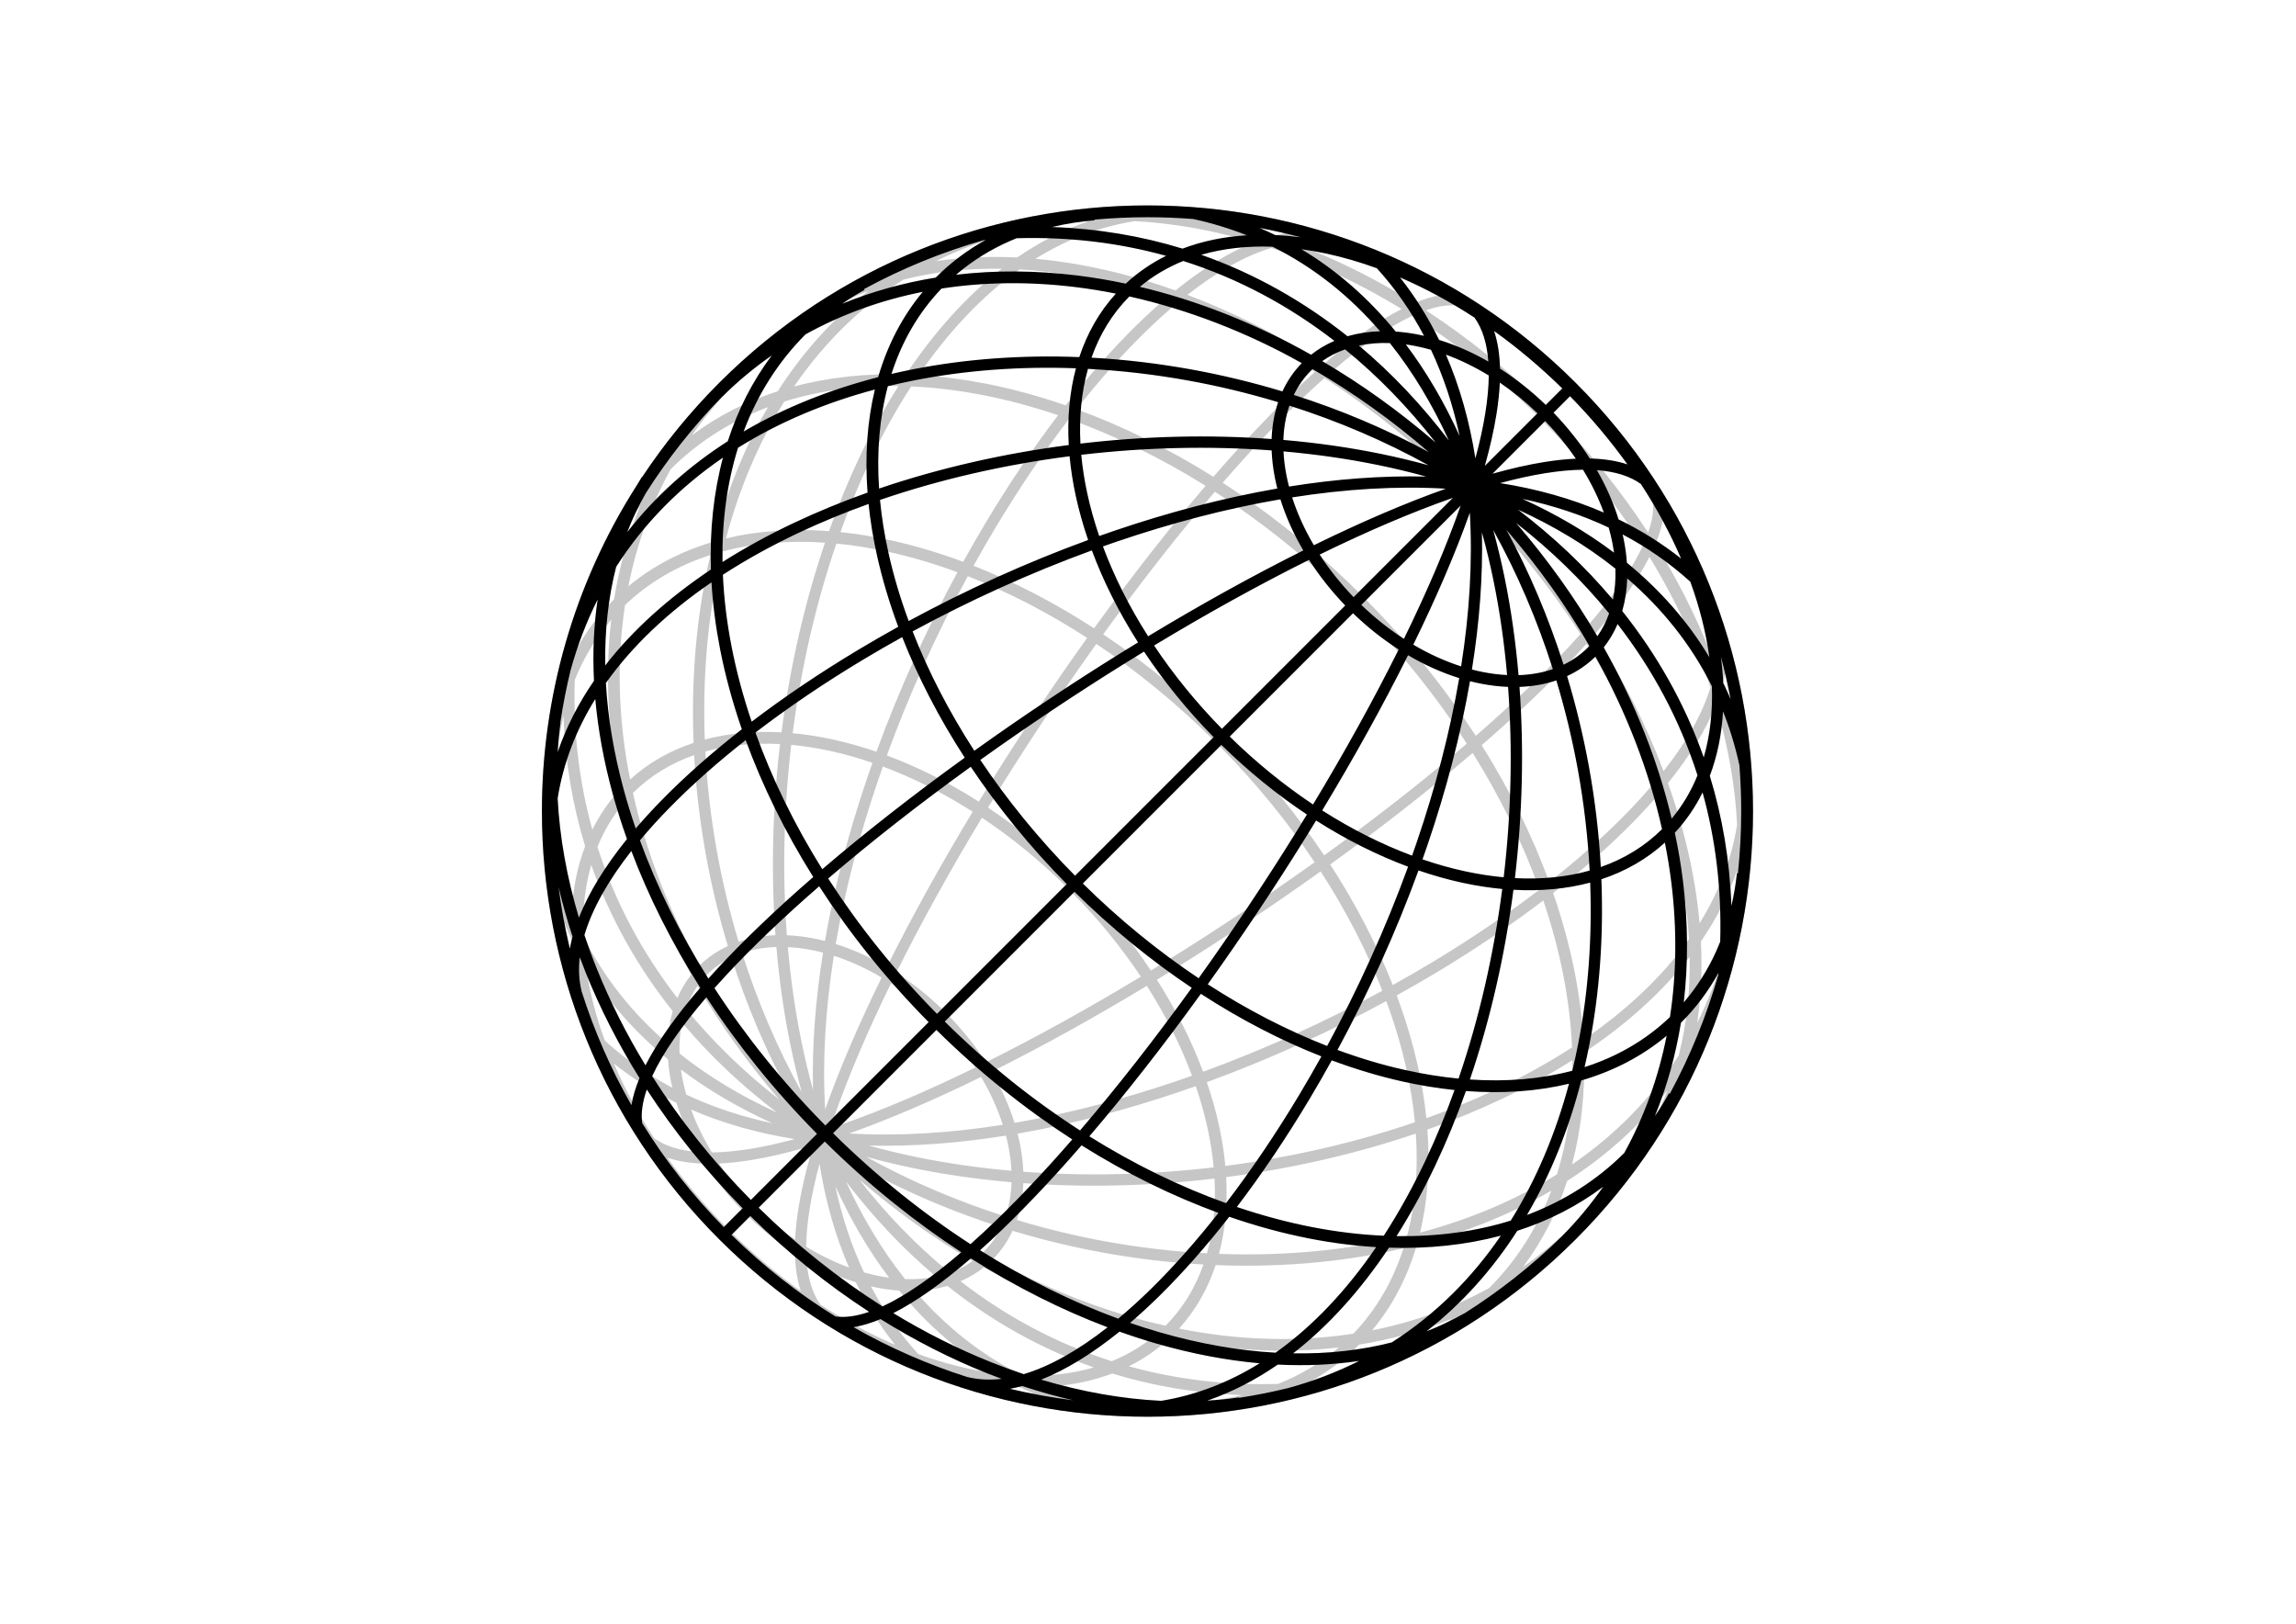 <?xml version="1.0" encoding="utf-8"?>
<!-- Generator: Adobe Illustrator 26.5.0, SVG Export Plug-In . SVG Version: 6.00 Build 0)  -->
<svg version="1.0" id="katman_1" xmlns="http://www.w3.org/2000/svg" xmlns:xlink="http://www.w3.org/1999/xlink" x="0px" y="0px"
	 viewBox="0 0 1190.55 841.89" style="enable-background:new 0 0 1190.55 841.89;" xml:space="preserve">
<style type="text/css">
	.st0{fill:#C6C6C6;}
</style>
<path class="st0" d="M556.36,463.15c13.52,13.76,25.28,28.31,35.21,43.2c-27.16,16.39-54.32,31.45-80.35,44.4
	c-5.26-8.19-11.53-16.16-18.79-23.67L556.36,463.15L556.36,463.15z M894.14,493.47c-3.6,13.12-8.34,25.39-14.07,36.8
	c2.01-13.51,2.63-27.63,1.9-42.18c7.92-11.5,14.22-23.68,18.68-36.52c-0.33,5.55-0.88,11.02-1.66,16.41l0.22,0.03
	C897.88,476.54,896.18,485.04,894.14,493.47L894.14,493.47z M870.47,547.18c-14.5,22.71-33.35,41.51-55.34,56.57
	c4.83-18.14,6.89-37.65,6.24-58.02c21.77-14.53,40.4-31.15,54.77-49.69C876.45,513.97,874.57,531.15,870.47,547.18L870.47,547.18z
	 M807.3,608.87c-21.34,13.32-45.32,23.34-70.95,30.2c3.99-16.58,5.22-34.57,3.8-53.44c13.19-4.69,25.93-9.92,38.1-15.67
	c13.09-6.18,25.51-12.96,37.11-20.31C815.68,570.59,813.03,590.53,807.3,608.87L807.3,608.87z M729.61,640.78
	c-4.53,1.1-9.11,2.11-13.73,3.02c-26.85,5.28-55.13,7.32-83.8,6.26c3.3-12.34,4.51-25.73,3.73-39.79
	c34-4.41,67.33-12.02,98.35-22.57C735.44,606.55,733.97,624.43,729.61,640.78L729.61,640.78z M625.84,649.77
	c-17.28-0.91-34.68-2.93-51.95-6.05c-15.7-2.84-31.31-6.6-46.64-11.22c2.02-5.96,3.14-12.37,3.38-19.1
	c32.61,2.38,66.15,1.51,99.13-2.38C630.48,624.78,629.21,637.84,625.84,649.77L625.84,649.77z M521.4,630.69
	c-25.08-7.96-49.38-18.3-72.14-30.91c8.03,2.2,16.23,4.17,24.56,5.88c16.47,3.37,33.44,5.77,50.71,7.26
	C524.32,619.21,523.29,625.18,521.4,630.69L521.4,630.69z M403.95,569.94c-17.89-13.94-34.17-29.61-48.31-46.96
	c1.51-4.26,3.53-8.24,6.09-11.86C373.57,531.35,387.68,551.07,403.95,569.94L403.95,569.94z M351.23,517.44
	c-18.01-23.3-32.22-49.47-41.43-78.38c3.33-8.22,7.78-15.77,13.4-22.5c7.08,29.78,18.86,59.74,35.21,88.79
	C355.48,509.04,353.09,513.1,351.23,517.44L351.23,517.44z M307.14,430.12c-6.67-24.04-9.93-49.9-9.13-77.48
	c0.42-1.04,0.84-2.06,1.28-3.08c4.49-10.33,10.36-19.83,17.64-28.31c-2.38,20.29-2.25,41.31,0.36,62.63
	c1.03,8.4,2.46,16.86,4.26,25.34C315.72,415.49,310.93,422.51,307.14,430.12L307.14,430.12z M298.93,336.53l0.08-0.9
	c6.1-21.38,14.57-42.22,25.38-62.12l0.43,0.24c2.2-3.97,4.59-7.81,7.15-11.52c-6.31,15.43-10.83,31.67-13.56,48.47l-0.27,0.26
	l0.01,0.01C310.5,318.63,304.11,327.2,298.93,336.53L298.93,336.53z M292.2,371.04c0.83,23.93,4.71,46.51,11.2,67.66
	c-3.91,10.29-6.2,21.49-6.92,33.32c-3.49-8.81-6.32-18.08-8.43-27.83c-0.6-7.88-0.92-15.78-0.92-23.69c0-9.15,0.42-18.31,1.23-27.44
	l0.36,0.03C289.34,385.49,290.51,378.13,292.2,371.04L292.2,371.04z M306.59,448.39c9.82,27.91,24.26,53.24,42.23,75.83
	c-1.55,5.33-2.4,10.99-2.58,16.89c-18.16-15.66-33.1-34.2-43.83-55.77C301.93,472.24,303.3,459.8,306.59,448.39L306.59,448.39z
	 M353.65,530.14c14.48,17.23,31.05,32.79,49.2,46.62c-18.47-8.43-35.47-18.59-50.49-30.57C352.16,540.6,352.59,535.22,353.65,530.14
	L353.65,530.14z M449.19,606.64c22.15,12.01,45.68,21.91,69.93,29.62c-2.25,4.67-5.21,8.91-8.9,12.6l-0.83,0.8
	C488.68,637.69,468.48,623.32,449.19,606.64L449.19,606.64z M525.02,638.09c15.59,4.71,31.45,8.52,47.4,11.41
	c17.15,3.1,34.41,5.13,51.59,6.07c-4.22,12.05-10.73,22.79-19.64,31.75c-29.95-6.69-60.16-18.25-89.46-34.52
	C519.15,648.47,522.51,643.52,525.02,638.09L525.02,638.09z M630.35,655.88c29.49,1.17,58.62-0.88,86.26-6.32
	c3.74-0.73,7.45-1.55,11.13-2.4c-5.38,16.79-13.99,31.78-25.96,44.27c-22.34,3.43-45.67,3.67-69.41,0.76
	c-6.97-0.86-13.98-1.99-21.01-3.39C619.98,679.32,626.28,668.2,630.35,655.88L630.35,655.88z M734.66,645.46
	c25.01-6.43,48.55-15.78,69.74-28.17c-7.14,19.01-17.81,36.07-32.16,50.43l-0.02,0.02c-18.84,10.41-39.26,17.72-60.72,21.97
	C722.19,676.89,729.87,661.94,734.66,645.46L734.66,645.46z M812.62,612.25c19.94-12.79,37.57-28.45,52.09-47.06
	c-2.6,6.71-5.65,13.16-9.16,19.32l0.06,0.03c-11.32,17.95-24.66,34.98-40.04,50.77l-0.01-0.01c-8.09,7.99-16.72,15.15-25.8,21.5
	C799.79,643.45,807.39,628.47,812.62,612.25L812.62,612.25z M900.75,427.6c-2.93,18.18-9.63,35.23-19.45,51.03
	c-1.55-17.36-4.96-35.25-10.19-53.37c-1.85-6.4-3.93-12.82-6.22-19.26c11.23-13.9,19.71-27.58,24.88-40.61
	C896.07,386.46,899.76,407.39,900.75,427.6L900.75,427.6z M875.8,486.92c-13.85,19.51-32.53,36.97-54.74,52.17
	c-0.68-11.33-2.16-22.91-4.45-34.63c-2.68-13.69-6.45-27.58-11.28-41.55c15.36-11.99,29.22-24.22,41.2-36.4
	c4.93-5.02,9.54-10.04,13.82-15.03c1.79,5.18,3.43,10.35,4.91,15.49C871.16,447.43,874.7,467.57,875.8,486.92L875.8,486.92z
	 M815.16,543.02c-12.14,7.87-25.23,15.11-39.09,21.66c-11.65,5.5-23.84,10.52-36.45,15.05c-0.92-8.83-2.38-17.84-4.42-26.97
	c-2.69-12.06-6.36-24.34-10.96-36.7c6.98-3.86,13.83-7.8,20.54-11.82c19.88-11.92,38.52-24.5,55.46-37.39
	c4.42,13.05,7.9,26.02,10.4,38.8C813.11,518.33,814.62,530.84,815.16,543.02L815.16,543.02z M733.69,581.81
	c-30.95,10.61-64.28,18.25-98.3,22.65c-0.63-6.71-1.69-13.55-3.19-20.49c-1.63-7.55-3.78-15.22-6.42-22.93
	c32.23-11.77,63.68-26.09,93.05-42.01c4.36,11.81,7.85,23.54,10.42,35.06C731.33,563.49,732.82,572.75,733.69,581.81L733.69,581.81z
	 M629.33,605.21c-32.86,3.87-66.26,4.71-98.71,2.27c-0.18-4.56-0.73-9.22-1.65-13.96c-0.37-1.91-0.81-3.85-1.3-5.78
	c28.14-4.88,56.69-12.42,84.79-21.99c2.53-0.86,5.06-1.75,7.58-2.64c2.55,7.46,4.63,14.87,6.2,22.17
	C627.69,592.03,628.73,598.68,629.33,605.21L629.33,605.21z M524.47,606.98c-16.71-1.47-33.13-3.81-49.07-7.08
	c-8.45-1.73-16.76-3.72-24.91-5.98c23,0.56,46.89-1.29,71.12-5.18c0.52,1.99,0.97,3.98,1.35,5.94
	C523.78,598.87,524.28,602.97,524.47,606.98L524.47,606.98z M292.62,478.52c1.18,2.79,2.43,5.53,3.74,8.23
	c0.19,4.34,0.57,8.75,1.14,13.21C295.61,492.86,293.99,485.71,292.62,478.52L292.62,478.52z M303.71,500.35
	c11.22,18.72,25.68,34.97,42.69,48.88c0.26,3.73,0.75,7.53,1.5,11.38c0.21,1.1,0.46,2.2,0.71,3.3
	c-12.6-6.64-24.33-14.75-35.03-24.46c-3.18-8.75-5.71-17.43-7.56-25.97C305.06,509.06,304.3,504.68,303.71,500.35L303.71,500.35z
	 M353.08,554.48c14.33,10.81,30.29,20.07,47.47,27.88c-15.72-3.37-30.71-8.26-44.71-14.86c-0.77-2.71-1.42-5.39-1.94-8.06
	C353.57,557.78,353.3,556.12,353.08,554.48L353.08,554.48z M888.33,326.81c1.46,5.7,1.77,11.74,1.02,18.07
	c-0.94-2.56-1.91-5.12-2.93-7.68c-7.41-18.56-16.78-37.05-28.04-55.11c2.06-4.95,3.48-9.64,4.2-14.03
	C873.3,286.87,881.88,306.57,888.33,326.81L888.33,326.81z M886.92,356.34c-4.08,13.67-12.44,28.36-24.29,43.47
	c-8.96-23.71-20.91-47.57-35.73-70.91c12.49-14.43,22.19-27.98,28.39-40.17c10.13,16.66,18.64,33.67,25.45,50.74
	C882.98,345.09,885.04,350.72,886.92,356.34L886.92,356.34z M858.16,405.33c-4.76,5.71-9.99,11.46-15.66,17.23
	c-11.41,11.61-24.58,23.27-39.17,34.74c-8.68-23.74-20.39-47.63-35.03-70.97c18.52-16.08,35.11-31.83,49-46.75
	c1.85-1.98,3.64-3.95,5.39-5.9C837.54,357.29,849.41,381.41,858.16,405.33L858.16,405.33z M798.27,461.22
	c-17.1,13.1-36.02,25.91-56.26,38.04c-6.48,3.88-13.1,7.7-19.83,11.43c-8.2-20.84-19.05-41.88-32.43-62.5
	c26.46-19.12,51.49-38.68,73.87-57.83C778.19,413.68,789.78,437.54,798.27,461.22L798.27,461.22z M716.78,513.66
	c-29.33,15.92-60.75,30.25-92.94,41.98c-5.92-15.9-13.93-31.96-23.95-47.7c3.1-1.89,6.19-3.79,9.29-5.71
	c25.71-15.97,51.22-33.01,75.61-50.46C698.02,472.2,708.72,493.04,716.78,513.66L716.78,513.66z M618.1,557.7
	c-2.39,0.84-4.79,1.69-7.19,2.51c-28.13,9.59-56.71,17.11-84.84,21.94c-2.76-8.83-6.73-17.77-11.87-26.53
	c26.11-13.02,53.3-28.1,80.46-44.51C604.48,526.49,612.32,542.18,618.1,557.7L618.1,557.7z M519.98,583.14
	c-27.3,4.31-54.12,6.01-79.65,4.5c21.21-7.53,44.3-17.5,68.39-29.3C513.57,566.53,517.34,574.88,519.98,583.14L519.98,583.14z
	 M318.33,551.44c10.07,7.97,20.91,14.69,32.39,20.29c2.63,8.49,6.38,17.08,11.22,25.52c-9.33-0.69-17.03-3.02-22.78-7.18
	C330.86,577.34,323.89,564.36,318.33,551.44L318.33,551.44z M358.36,575.26c16.78,7.28,34.82,12.28,53.77,15.28
	c-8.29,2.24-16.16,3.98-23.51,5.15c-6.98,1.11-13.48,1.72-19.45,1.79C364.69,590.15,361.08,582.69,358.36,575.26L358.36,575.26z
	 M893.08,355.55c0.58-2.15,1.07-4.28,1.45-6.39c2.57,10.85,4.56,21.81,5.94,32.83C898.46,373.22,895.99,364.39,893.08,355.55
	L893.08,355.55z M857.01,258.69c0.7,5.13-0.15,11-2.39,17.49c-13.91-21.42-30.5-42.16-49.68-61.61l9.77-9.77
	C831.1,221.49,845.19,239.58,857.01,258.69L857.01,258.69z M851.8,283.11c-5.57,12.05-15.22,25.88-28.09,40.85
	c-16.02-24.49-35.19-48.35-57.37-70.8l34.27-34.27C820.56,239.13,837.65,260.77,851.8,283.11L851.8,283.11z M819.53,328.73
	c-2.05,2.31-4.17,4.65-6.37,7c-13.6,14.6-29.81,30.02-47.92,45.77c-15.78-24.41-34.76-48.16-56.78-70.45l53.57-53.57
	C784.33,280.07,803.55,304.09,819.53,328.73L819.53,328.73z M760.57,385.54c-22.35,19.16-47.42,38.76-73.94,57.92
	c-14.04-20.96-30.67-41.45-49.78-60.81l67.27-67.27C726.07,337.58,744.93,361.24,760.57,385.54L760.57,385.54z M681.67,447.03
	c-24.29,17.38-49.71,34.35-75.33,50.27c-3.19,1.98-6.37,3.94-9.56,5.88c-10.18-15.3-22.24-30.24-36.1-44.36l71.85-71.85
	C651.41,406.1,667.83,426.33,681.67,447.03L681.67,447.03z M505.7,553.47c-24.43,11.95-47.77,21.97-69.09,29.42l51.49-51.49
	C494.88,538.43,500.76,545.85,505.7,553.47L505.7,553.47z M346.12,600.24c5.68,1.9,12.21,2.9,19.49,3.07
	c5.26,8.21,11.55,16.21,18.83,23.75l-8.54,8.54C364.77,624.26,354.82,612.39,346.12,600.24L346.12,600.24z M372.87,603.21
	c5.11-0.23,10.54-0.81,16.25-1.72c8.39-1.34,17.41-3.39,26.97-6.07l-27.32,27.32C382.75,616.49,377.44,609.93,372.87,603.21
	L372.87,603.21z M598.92,692.31c-6.71,5.61-14.25,10.07-22.44,13.4c-28.92-9.21-55.11-23.42-78.42-41.45
	c4.34-1.86,8.39-4.25,12.08-7.17C539.18,673.45,569.15,685.22,598.92,692.31L598.92,692.31z M408.93,566.42
	c-16.71-19.33-31.09-39.58-43.08-60.32l0.8-0.82c3.69-3.69,7.93-6.65,12.6-8.9C386.96,520.67,396.89,544.24,408.93,566.42
	L408.93,566.42z M362.71,500.57c-16.27-29.3-27.83-59.51-34.51-89.46c8.95-8.9,19.69-15.4,31.73-19.62
	c0.94,17.17,2.98,34.44,6.08,51.59c2.88,15.96,6.71,31.82,11.41,47.4C371.99,492.99,367.03,496.34,362.71,500.57L362.71,500.57z
	 M326.72,404.12c-1.39-7.01-2.53-14.01-3.38-20.97c-2.91-23.75-2.68-47.1,0.77-69.45c12.49-11.97,27.46-20.56,44.25-25.94
	c-0.87,3.68-1.67,7.39-2.4,11.13c-5.43,27.65-7.49,56.77-6.32,86.26C347.3,389.21,336.19,395.51,326.72,404.12L326.72,404.12z
	 M325.81,303.98c4.26-21.48,11.58-41.92,22.02-60.77c14.35-14.33,31.39-24.98,50.38-32.11c-12.39,21.19-21.73,44.73-28.17,69.74
	C353.57,285.63,338.63,293.3,325.81,303.98L325.81,303.98z M358.77,225.69c6.33-9.06,13.47-17.67,21.44-25.73l-0.03-0.03
	c15.52-15.12,32.25-28.28,49.87-39.47c6.47-3.75,13.25-6.97,20.32-9.71c-18.64,14.53-34.32,32.17-47.12,52.13
	C387.07,208.1,372.11,215.68,358.77,225.69L358.77,225.69z M445.66,611.67c18.84,16.23,38.53,30.28,58.7,42.11
	c-3.61,2.56-7.58,4.59-11.85,6.09C475.21,645.75,459.57,629.51,445.66,611.67L445.66,611.67z M606.25,693.96
	c8.49,1.81,16.96,3.23,25.38,4.26c21.29,2.61,42.28,2.75,62.55,0.37c-7.92,6.79-16.71,12.35-26.22,16.68
	c-1.72,0.78-3.46,1.51-5.22,2.21c-27.56,0.79-53.39-2.46-77.4-9.14C592.97,704.58,599.99,699.78,606.25,693.96L606.25,693.96z
	 M704.76,697.12c16.76-2.72,32.95-7.22,48.36-13.5c-3.82,2.63-7.76,5.06-11.81,7.28l0.25,0.45c-19.77,10.71-40.47,19.09-61.7,25.15
	l-0.97,0.08c9.38-5.18,17.98-11.56,25.64-19.22L704.76,697.12L704.76,697.12z M567.17,708.94c-11.39,3.3-23.81,4.69-36.89,4.22
	c-21.63-10.74-40.2-25.7-55.9-43.89c5.9-0.18,11.57-1.04,16.9-2.58C513.9,684.67,539.23,699.12,567.17,708.94L567.17,708.94z
	 M438.73,612.64c13.84,18.15,29.4,34.73,46.63,49.21c-5.08,1.06-10.47,1.49-16.06,1.29C457.32,648.11,447.16,631.11,438.73,612.64
	L438.73,612.64z M576.75,712.09c21.07,6.47,43.55,10.34,67.38,11.2c-5.46,1.27-11.1,2.23-16.87,2.88l0.06,0.5
	c-10.74,1.13-21.53,1.7-32.33,1.7c-7.91,0-15.81-0.31-23.7-0.92c-9.79-2.13-19.11-4.98-27.96-8.5
	C555.2,718.27,566.44,715.99,576.75,712.09L576.75,712.09z M415.72,566.24c-12.61-22.76-22.95-47.06-30.92-72.14
	c5.51-1.89,11.49-2.92,17.78-3.13c1.48,17.27,3.88,34.24,7.26,50.71C411.55,550.01,413.51,558.2,415.72,566.24L415.72,566.24z
	 M383,488.25c-4.62-15.34-8.38-30.94-11.22-46.64c-3.12-17.28-5.15-34.67-6.05-51.96c11.94-3.36,24.99-4.63,38.75-3.91
	c-3.9,32.98-4.76,66.52-2.38,99.12C395.37,485.12,388.95,486.23,383,488.25L383,488.25z M365.44,383.41
	c-1.06-28.67,0.97-56.94,6.26-83.79c0.91-4.62,1.92-9.2,3.02-13.72c16.35-4.35,34.23-5.83,53.08-4.56
	c-10.55,31.02-18.16,64.35-22.56,98.35C391.17,378.9,377.77,380.11,365.44,383.41L365.44,383.41z M376.44,279.15
	c6.85-25.63,16.88-49.62,30.2-70.95c18.33-5.73,38.28-8.38,59.23-8.06c-7.35,11.61-14.13,24.02-20.32,37.11
	c-5.75,12.17-10.97,24.92-15.67,38.1C411.01,273.93,393.02,275.15,376.44,279.15L376.44,279.15z M411.76,200.37
	c15.07-22.01,33.89-40.88,56.62-55.37c16.02-4.1,33.19-5.97,51.11-5.66c-18.55,14.37-35.18,33.02-49.72,54.8
	C449.41,193.48,429.89,195.53,411.76,200.37L411.76,200.37z M485.33,135.38c11.39-5.71,23.64-10.43,36.73-14.03
	c8.94-2.17,17.95-3.95,27.02-5.31l0.01,0.1c5.03-0.68,10.13-1.16,15.29-1.45c-12.98,4.46-25.31,10.81-36.93,18.8
	C512.93,132.77,498.83,133.39,485.33,135.38L485.33,135.38z M515.27,711.86c-12.7-1.72-25.85-5.03-39.16-9.87
	c-9.74-10.71-17.87-22.47-24.52-35.1c1.1,0.25,2.2,0.49,3.29,0.71c3.85,0.75,7.65,1.25,11.38,1.5
	C480.21,686.15,496.51,700.64,515.27,711.86L515.27,711.86z M433.14,614.93c7.8,17.19,17.07,33.15,27.89,47.49
	c-1.64-0.23-3.3-0.49-4.97-0.82c-2.66-0.52-5.35-1.17-8.05-1.94C441.41,645.66,436.51,630.66,433.14,614.93L433.14,614.93z
	 M528.56,719.05c2.76,1.34,5.56,2.62,8.41,3.83c-7.4-1.41-14.75-3.09-22.05-5.05C519.53,718.44,524.08,718.85,528.56,719.05
	L528.56,719.05z M421.57,564.98c-2.25-8.14-4.24-16.44-5.97-24.88c-3.27-15.94-5.61-32.37-7.08-49.07
	c4.01,0.19,8.11,0.69,12.29,1.51c1.97,0.38,3.96,0.84,5.95,1.35C422.87,518.1,421.02,541.99,421.57,564.98L421.57,564.98z
	 M408.02,484.88c-2.43-32.45-1.59-65.85,2.27-98.71c6.52,0.6,13.18,1.64,19.94,3.1c7.29,1.57,14.71,3.65,22.17,6.2
	c-0.9,2.52-1.78,5.05-2.64,7.58c-9.57,28.1-17.11,56.64-21.99,84.78c-1.93-0.49-3.87-0.93-5.79-1.3
	C417.24,485.61,412.57,485.06,408.02,484.88L408.02,484.88z M411.04,380.11c4.4-34.03,12.04-67.35,22.65-98.3
	c9.06,0.87,18.32,2.35,27.71,4.45c11.52,2.57,23.25,6.06,35.07,10.42c-15.91,29.38-30.24,60.83-42.01,93.05
	c-7.71-2.64-15.38-4.79-22.93-6.43C424.6,381.81,417.75,380.74,411.04,380.11L411.04,380.11z M435.78,275.88
	c4.52-12.61,9.55-24.8,15.05-36.45c6.55-13.86,13.78-26.95,21.65-39.09c12.19,0.54,24.69,2.05,37.38,4.53
	c12.78,2.5,25.76,5.98,38.8,10.4c-12.89,16.94-25.47,35.58-37.39,55.47c-4.02,6.7-7.96,13.56-11.82,20.53
	c-12.36-4.6-24.64-8.27-36.7-10.96C453.61,278.26,444.61,276.79,435.78,275.88L435.78,275.88z M476.41,194.43
	c15.21-22.21,32.69-40.91,52.21-54.76c17.95,1.02,36.56,4.15,55.48,9.31c6.61,1.8,13.26,3.87,19.93,6.16
	c-4.99,4.27-10.01,8.88-15.04,13.82c-12.18,11.97-24.41,25.84-36.4,41.19c-13.97-4.83-27.86-8.6-41.55-11.28
	C499.31,196.6,487.74,195.11,476.41,194.43L476.41,194.43z M536.9,134.17c15.95-9.9,33.16-16.62,51.53-19.52
	c20.1,1.05,40.87,4.75,61.79,11.02c-13.06,5.16-26.77,13.66-40.72,24.92c-7.97-2.84-15.91-5.35-23.81-7.5
	C569.14,138.58,552.8,135.6,536.9,134.17L536.9,134.17z M464.09,697.2c-12.93-5.57-25.91-12.53-38.66-20.85
	c-4.17-5.75-6.49-13.46-7.18-22.79c8.44,4.84,17.03,8.59,25.52,11.22C449.37,676.28,456.11,687.13,464.09,697.2L464.09,697.2z
	 M666.33,120.97c-2.06,0.38-4.15,0.85-6.26,1.42c-8.59-2.84-17.18-5.26-25.72-7.25C645.08,116.51,655.76,118.46,666.33,120.97
	L666.33,120.97z M424.96,603.36c3,18.95,8,37,15.28,53.78c-7.42-2.72-14.89-6.33-22.21-10.81c0.06-5.97,0.67-12.47,1.78-19.45
	C420.98,619.53,422.72,611.65,424.96,603.36L424.96,603.36z M427.87,575.17c-1.51-25.53,0.19-52.35,4.5-79.65
	c8.25,2.65,16.61,6.43,24.8,11.27C445.36,530.87,435.4,553.96,427.87,575.17L427.87,575.17z M433.36,489.43
	c4.82-28.13,12.35-56.7,21.93-84.83c0.82-2.4,1.65-4.8,2.5-7.19c15.52,5.78,31.21,13.62,46.59,23.42
	c-16.41,27.16-31.49,54.35-44.51,80.47C451.13,496.16,442.19,492.18,433.36,489.43L433.36,489.43z M459.86,391.66
	c11.74-32.19,26.06-63.62,41.98-92.94c20.62,8.06,41.45,18.76,61.88,31.99c-17.45,24.39-34.49,49.9-50.46,75.61
	c-1.92,3.09-3.82,6.19-5.71,9.29C491.83,405.6,475.76,397.58,459.86,391.66L459.86,391.66z M504.81,293.32
	c3.73-6.73,7.55-13.35,11.43-19.83c12.13-20.23,24.94-39.16,38.04-56.26c23.68,8.5,47.54,20.09,70.86,34.65
	c-19.15,22.37-38.71,47.41-57.83,73.87C546.69,312.37,525.65,301.52,504.81,293.32L504.81,293.32z M558.21,212.16
	c11.46-14.58,23.13-27.76,34.74-39.17c5.77-5.67,11.53-10.91,17.23-15.66c23.92,8.75,48.04,20.63,71.65,35.47
	c-1.96,1.75-3.92,3.54-5.9,5.38c-14.91,13.89-30.67,30.48-46.75,49.01C605.84,232.56,581.95,220.84,558.21,212.16L558.21,212.16z
	 M615.7,152.87c15.15-11.88,29.88-20.26,43.58-24.32c5.86,1.96,11.73,4.11,17.59,6.48c16.8,6.77,33.54,15.18,49.95,25.17
	c-12.2,6.2-25.77,15.91-40.21,28.41C663.27,173.78,639.41,161.83,615.7,152.87L615.7,152.87z M670.77,126.13
	c6.29-0.74,12.3-0.41,17.96,1.04c20.23,6.44,39.92,15.02,58.72,25.75c-4.39,0.72-9.07,2.13-14.01,4.19
	c-17.79-11.11-36.01-20.38-54.3-27.75C676.35,128.24,673.56,127.17,670.77,126.13L670.77,126.13z M415.26,669.37
	c-12.15-8.71-24.02-18.64-35.35-29.77l8.54-8.54c7.54,7.28,15.54,13.56,23.76,18.83C412.37,657.17,413.37,663.7,415.26,669.37
	L415.26,669.37z M420.1,599.4c-2.69,9.56-4.74,18.59-6.08,26.98c-0.91,5.71-1.49,11.13-1.72,16.25c-6.73-4.58-13.28-9.88-19.52-15.9
	L420.1,599.4L420.1,599.4z M432.6,578.89c7.45-21.33,17.47-44.67,29.42-69.1c7.62,4.95,15.05,10.83,22.07,17.6L432.6,578.89
	L432.6,578.89z M464.75,504.28c12.96-26.03,28.01-53.19,44.41-80.35c14.89,9.93,29.44,21.69,43.2,35.2l-63.93,63.93
	C480.91,515.81,472.93,509.54,464.75,504.28L464.75,504.28z M512.32,418.71c1.94-3.18,3.9-6.37,5.88-9.56
	c15.92-25.62,32.9-51.04,50.28-75.33c20.69,13.84,40.92,30.26,60.05,49.14l-71.85,71.85C542.57,440.95,527.63,428.89,512.32,418.71
	L512.32,418.71z M572.04,328.87c19.16-26.51,38.75-51.59,57.92-73.94c24.3,15.65,47.96,34.51,70.17,56.44l-67.27,67.27
	C613.49,359.53,593.01,342.9,572.04,328.87L572.04,328.87z M634,250.27c15.75-18.11,31.17-34.33,45.77-47.93
	c2.36-2.2,4.69-4.31,7.01-6.37c24.64,15.98,48.66,35.2,71.24,57.51l-53.57,53.57C682.16,285.02,658.4,266.05,634,250.27L634,250.27z
	 M691.54,191.79c14.99-12.88,28.82-22.54,40.89-28.1c22.33,14.15,43.96,31.25,64.18,51.19l-34.27,34.28
	C739.9,226.98,716.03,207.81,691.54,191.79L691.54,191.79z M739.35,160.88c6.47-2.24,12.33-3.09,17.46-2.38
	c19.11,11.82,37.21,25.91,53.89,42.3l-9.78,9.78C781.48,191.39,760.75,174.8,739.35,160.88L739.35,160.88z M426.37,155.55
	c-1.55,0.91-3.09,1.84-4.62,2.81l0.08,0.13c-17.27,11.44-33.66,24.76-48.88,39.97C311.65,259.76,281,340.13,281,420.5
	c0,80.36,30.65,160.74,91.96,222.04C434.26,703.85,514.63,734.5,595,734.5c80.36,0,160.74-30.65,222.04-91.96
	C878.35,581.24,909,500.86,909,420.5c0-80.36-30.65-160.74-91.96-222.04C755.74,137.15,675.36,106.5,595,106.5
	C536.31,106.5,477.63,122.85,426.37,155.55L426.37,155.55z"/>
<path d="M637.65,381.86c13.76,13.51,28.31,25.28,43.2,35.21c16.39-27.16,31.45-54.32,44.4-80.35c-8.19-5.26-16.16-11.53-23.67-18.79
	L637.65,381.86L637.65,381.86z M667.97,719.64c13.12-3.6,25.39-8.34,36.8-14.07c-13.51,2.01-27.63,2.63-42.18,1.9
	c-11.5,7.92-23.68,14.22-36.52,18.68c5.55-0.33,11.02-0.88,16.41-1.66l0.03,0.22C651.04,723.38,659.54,721.68,667.97,719.64
	L667.97,719.64z M721.68,695.96c22.71-14.49,41.51-33.34,56.57-55.34c-18.14,4.83-37.65,6.89-58.02,6.24
	c-14.53,21.77-31.15,40.4-49.69,54.77C688.47,701.95,705.65,700.07,721.68,695.96L721.68,695.96z M783.37,632.8
	c13.32-21.34,23.34-45.32,30.2-70.95c-16.58,3.99-34.57,5.22-53.44,3.8c-4.69,13.19-9.92,25.93-15.67,38.1
	c-6.18,13.09-12.96,25.51-20.31,37.11C745.09,641.18,765.03,638.53,783.37,632.8L783.37,632.8z M815.28,555.11
	c1.1-4.53,2.11-9.11,3.02-13.73c5.28-26.85,7.32-55.13,6.26-83.8c-12.34,3.3-25.73,4.51-39.79,3.73
	c-4.41,34-12.01,67.33-22.57,98.35C781.05,560.94,798.93,559.47,815.28,555.11L815.28,555.11z M824.28,451.34
	c-0.91-17.28-2.93-34.68-6.05-51.95c-2.84-15.7-6.59-31.31-11.22-46.64c-5.96,2.02-12.37,3.14-19.1,3.38
	c2.39,32.61,1.51,66.15-2.38,99.13C799.28,455.98,812.34,454.71,824.28,451.34L824.28,451.34z M805.19,346.9
	c-7.96-25.08-18.3-49.38-30.91-72.14c2.2,8.04,4.17,16.23,5.88,24.56c3.37,16.47,5.77,33.44,7.26,50.71
	C793.71,349.82,799.68,348.79,805.19,346.9L805.19,346.9z M744.44,229.45c-13.94-17.89-29.61-34.17-46.96-48.32
	c-4.26,1.51-8.24,3.53-11.86,6.09C705.85,199.07,725.57,213.18,744.44,229.45L744.44,229.45z M691.94,176.73
	c-23.3-18.01-49.47-32.22-78.38-41.43c-8.22,3.33-15.77,7.78-22.5,13.4c29.78,7.08,59.74,18.86,88.79,35.21
	C683.54,180.98,687.6,178.59,691.94,176.73L691.94,176.73z M604.63,132.64c-24.05-6.67-49.9-9.93-77.48-9.13
	c-1.04,0.42-2.06,0.84-3.08,1.28c-10.33,4.49-19.83,10.36-28.31,17.64c20.29-2.38,41.31-2.25,62.63,0.36
	c8.4,1.03,16.86,2.46,25.34,4.26C589.99,141.22,597.01,136.42,604.63,132.64L604.63,132.64z M511.03,124.43l-0.9,0.08
	c-21.38,6.1-42.22,14.57-62.12,25.38l0.24,0.43c-3.97,2.2-7.81,4.59-11.52,7.15c15.43-6.31,31.67-10.82,48.47-13.56l0.26-0.27
	l0.01,0.01C493.13,136,501.7,129.61,511.03,124.43L511.03,124.43z M545.54,117.7c23.93,0.83,46.51,4.71,67.66,11.2
	c10.29-3.91,21.49-6.2,33.32-6.92c-8.81-3.49-18.08-6.32-27.83-8.44c-7.88-0.6-15.78-0.92-23.69-0.92c-9.15,0-18.31,0.42-27.44,1.23
	l0.03,0.35C559.99,114.84,552.63,116.01,545.54,117.7L545.54,117.7z M622.89,132.09c27.91,9.82,53.24,24.26,75.83,42.23
	c5.33-1.54,10.99-2.4,16.89-2.58c-15.66-18.16-34.2-33.1-55.77-43.83C646.74,127.43,634.3,128.8,622.89,132.09L622.89,132.09z
	 M704.64,179.15c17.23,14.48,32.79,31.05,46.62,49.2c-8.43-18.47-18.59-35.47-30.57-50.49C715.1,177.66,709.72,178.09,704.64,179.15
	L704.64,179.15z M781.14,274.69c12.01,22.15,21.91,45.68,29.62,69.93c4.67-2.25,8.91-5.21,12.6-8.9l0.8-0.83
	C812.19,314.18,797.82,293.98,781.14,274.69L781.14,274.69z M812.59,350.52c4.71,15.59,8.52,31.45,11.41,47.4
	c3.1,17.15,5.13,34.41,6.07,51.59c12.05-4.22,22.79-10.73,31.75-19.64c-6.69-29.95-18.25-60.16-34.52-89.46
	C822.97,344.65,818.02,348.01,812.59,350.52L812.59,350.52z M830.37,455.85c1.17,29.49-0.88,58.62-6.32,86.26
	c-0.73,3.74-1.55,7.45-2.4,11.13c16.79-5.38,31.79-13.99,44.27-25.96c3.43-22.34,3.67-45.67,0.76-69.41
	c-0.86-6.97-1.99-13.98-3.39-21.01C853.82,445.48,842.7,451.78,830.37,455.85L830.37,455.85z M819.96,560.16
	c-6.43,25.01-15.78,48.55-28.17,69.74c19.01-7.14,36.07-17.81,50.43-32.16l0.02-0.02c10.41-18.84,17.72-39.26,21.97-60.72
	C851.39,547.69,836.44,555.37,819.96,560.16L819.96,560.16z M786.75,638.12c-12.79,19.94-28.45,37.57-47.06,52.09
	c6.71-2.6,13.16-5.65,19.32-9.16l0.03,0.06c17.95-11.32,34.98-24.66,50.77-40.04l-0.01-0.01c7.99-8.08,15.15-16.72,21.5-25.8
	C817.95,625.29,802.97,632.89,786.75,638.12L786.75,638.12z M602.1,726.25c18.18-2.93,35.23-9.63,51.03-19.45
	c-17.36-1.55-35.25-4.96-53.37-10.19c-6.4-1.85-12.82-3.93-19.26-6.22c-13.9,11.23-27.58,19.71-40.61,24.88
	C560.96,721.57,581.89,725.26,602.1,726.25L602.1,726.25z M661.42,701.3c19.51-13.85,36.97-32.53,52.17-54.74
	c-11.33-0.68-22.9-2.16-34.63-4.45c-13.69-2.68-27.58-6.45-41.55-11.28c-11.99,15.36-24.22,29.22-36.4,41.2
	c-5.02,4.93-10.04,9.54-15.03,13.82c5.18,1.79,10.35,3.43,15.49,4.91C621.93,696.66,642.07,700.2,661.42,701.3L661.42,701.3z
	 M717.52,640.66c7.87-12.14,15.11-25.23,21.66-39.09c5.5-11.65,10.52-23.84,15.05-36.45c-8.83-0.92-17.84-2.38-26.97-4.42
	c-12.06-2.69-24.34-6.36-36.7-10.96c-3.86,6.98-7.8,13.83-11.82,20.54c-11.92,19.88-24.5,38.52-37.39,55.46
	c13.05,4.42,26.02,7.9,38.8,10.4C692.83,638.61,705.34,640.12,717.52,640.66L717.52,640.66z M756.31,559.19
	c10.61-30.95,18.25-64.28,22.65-98.3c-6.71-0.63-13.55-1.69-20.49-3.19c-7.55-1.63-15.22-3.78-22.93-6.42
	c-11.77,32.23-26.09,63.68-42.01,93.05c11.81,4.36,23.54,7.85,35.06,10.41C737.99,556.83,747.25,558.32,756.31,559.19L756.31,559.19
	z M779.71,454.83c3.87-32.86,4.71-66.26,2.27-98.71c-4.56-0.18-9.22-0.73-13.96-1.65c-1.91-0.37-3.84-0.81-5.78-1.3
	c-4.88,28.14-12.42,56.69-21.99,84.79c-0.86,2.53-1.75,5.06-2.64,7.58c7.46,2.55,14.87,4.63,22.17,6.2
	C766.53,453.19,773.18,454.23,779.71,454.83L779.71,454.83z M781.48,349.97c-1.47-16.71-3.81-33.13-7.08-49.07
	c-1.73-8.45-3.72-16.76-5.98-24.91c0.56,23-1.29,46.89-5.18,71.12c1.99,0.52,3.98,0.97,5.94,1.35
	C773.37,349.28,777.47,349.78,781.48,349.97L781.48,349.97z M653.02,118.12c2.79,1.18,5.53,2.43,8.23,3.74
	c4.34,0.19,8.75,0.57,13.21,1.14C667.36,121.11,660.21,119.49,653.02,118.12L653.02,118.12z M674.85,129.21
	c18.72,11.22,34.97,25.68,48.88,42.69c3.73,0.26,7.53,0.75,11.38,1.5c1.1,0.21,2.2,0.46,3.3,0.71
	c-6.64-12.6-14.75-24.33-24.46-35.03c-8.75-3.18-17.43-5.71-25.97-7.56C683.56,130.56,679.18,129.8,674.85,129.21L674.85,129.21z
	 M728.98,178.58c10.81,14.33,20.07,30.29,27.88,47.47c-3.37-15.72-8.26-30.71-14.86-44.71c-2.71-0.77-5.39-1.42-8.06-1.94
	C732.28,179.07,730.62,178.8,728.98,178.58L728.98,178.58z M501.31,713.83c5.7,1.46,11.74,1.77,18.07,1.02
	c-2.56-0.94-5.12-1.91-7.68-2.93c-18.56-7.41-37.05-16.78-55.11-28.04c-4.95,2.06-9.64,3.48-14.03,4.2
	C461.37,698.8,481.07,707.38,501.31,713.83L501.31,713.83z M530.84,712.42c13.67-4.08,28.36-12.44,43.47-24.29
	c-23.71-8.96-47.57-20.91-70.91-35.73c-14.43,12.49-27.98,22.19-40.17,28.39c16.66,10.13,33.67,18.64,50.74,25.45
	C519.59,708.48,525.22,710.54,530.84,712.42L530.84,712.42z M579.83,683.66c5.71-4.76,11.46-9.99,17.23-15.66
	c11.61-11.41,23.27-24.58,34.74-39.17c-23.74-8.68-47.63-20.39-70.97-35.03c-16.08,18.53-31.83,35.11-46.75,49
	c-1.98,1.85-3.95,3.64-5.9,5.38C531.79,663.04,555.91,674.91,579.83,683.66L579.83,683.66z M635.72,623.77
	c13.1-17.1,25.91-36.02,38.04-56.26c3.88-6.48,7.7-13.1,11.43-19.83c-20.84-8.2-41.88-19.05-62.5-32.43
	c-19.12,26.46-38.68,51.49-57.83,73.87C588.18,603.69,612.04,615.28,635.72,623.77L635.72,623.77z M688.16,542.28
	c15.92-29.33,30.25-60.75,41.98-92.94c-15.9-5.92-31.96-13.93-47.7-23.95c-1.89,3.1-3.79,6.19-5.71,9.29
	c-15.97,25.71-33.01,51.22-50.46,75.61C646.7,523.52,667.54,534.22,688.16,542.28L688.16,542.28z M732.2,443.6
	c0.84-2.39,1.69-4.79,2.51-7.19c9.59-28.13,17.11-56.71,21.94-84.84c-8.83-2.76-17.77-6.73-26.53-11.87
	c-13.02,26.11-28.1,53.3-44.51,80.46C700.99,429.98,716.68,437.82,732.2,443.6L732.2,443.6z M757.64,345.48
	c4.31-27.3,6.01-54.12,4.5-79.65c-7.53,21.21-17.5,44.3-29.3,68.39C741.03,339.07,749.39,342.84,757.64,345.48L757.64,345.48z
	 M725.94,143.83c7.97,10.07,14.69,20.91,20.29,32.39c8.49,2.63,17.09,6.38,25.52,11.22c-0.69-9.33-3.02-17.03-7.18-22.78
	C751.84,156.36,738.86,149.39,725.94,143.83L725.94,143.83z M749.76,183.86c7.28,16.78,12.28,34.82,15.28,53.77
	c2.24-8.29,3.98-16.16,5.15-23.51c1.11-6.98,1.72-13.48,1.79-19.45C764.65,190.19,757.19,186.58,749.76,183.86L749.76,183.86z
	 M530.05,718.58c-2.15,0.58-4.28,1.07-6.39,1.45c10.85,2.57,21.81,4.56,32.83,5.94C547.72,723.96,538.89,721.49,530.05,718.58
	L530.05,718.58z M433.19,682.51c5.13,0.7,11-0.15,17.49-2.39c-21.42-13.91-42.16-30.5-61.61-49.68l-9.77,9.77
	C395.99,656.6,414.08,670.69,433.19,682.51L433.19,682.51z M457.61,677.3c12.05-5.57,25.88-15.22,40.85-28.09
	c-24.49-16.02-48.35-35.19-70.8-57.37l-34.27,34.27C413.63,646.06,435.27,663.15,457.61,677.3L457.61,677.3z M503.23,645.03
	c2.31-2.05,4.65-4.17,7.01-6.37c14.6-13.6,30.02-29.81,45.77-47.92c-24.41-15.78-48.17-34.76-70.46-56.78l-53.57,53.57
	C454.57,609.83,478.59,629.05,503.23,645.03L503.23,645.03z M560.04,586.07c19.16-22.35,38.76-47.42,57.92-73.94
	c-20.96-14.04-41.45-30.67-60.81-49.78l-67.27,67.27C512.08,551.57,535.74,570.43,560.04,586.07L560.04,586.07z M621.53,507.17
	c17.38-24.29,34.35-49.71,50.27-75.33c1.98-3.19,3.94-6.37,5.88-9.56c-15.31-10.18-30.24-22.24-44.36-36.1l-71.85,71.85
	C580.6,476.91,600.83,493.33,621.53,507.17L621.53,507.17z M727.98,331.2c11.95-24.43,21.97-47.77,29.42-69.09L705.9,313.6
	C712.93,320.38,720.35,326.26,727.98,331.2L727.98,331.2z M774.74,171.62c1.9,5.67,2.9,12.21,3.07,19.49
	c8.21,5.26,16.21,11.55,23.75,18.83l8.54-8.54C798.76,190.27,786.89,180.32,774.74,171.62L774.74,171.62z M777.71,198.37
	c-0.23,5.11-0.81,10.54-1.72,16.25c-1.34,8.39-3.39,17.41-6.07,26.97l27.32-27.32C790.99,208.25,784.43,202.94,777.71,198.37
	L777.71,198.37z M866.81,424.42c5.61-6.71,10.07-14.25,13.4-22.44c-9.21-28.92-23.42-55.11-41.44-78.42
	c-1.86,4.34-4.25,8.39-7.17,12.08C847.95,364.68,859.73,394.65,866.81,424.42L866.81,424.42z M740.92,234.43
	c-19.33-16.71-39.58-31.09-60.32-43.08l-0.82,0.8c-3.69,3.69-6.65,7.93-8.9,12.6C695.17,212.47,718.74,222.39,740.92,234.43
	L740.92,234.43z M675.07,188.21c-29.3-16.27-59.51-27.83-89.46-34.51c-8.9,8.95-15.4,19.69-19.62,31.73
	c17.17,0.94,34.44,2.98,51.59,6.08c15.96,2.88,31.82,6.71,47.4,11.41C667.49,197.49,670.84,192.53,675.07,188.21L675.07,188.21z
	 M578.62,152.22c-7.01-1.39-14.01-2.53-20.97-3.38c-23.75-2.91-47.1-2.68-69.45,0.77c-11.97,12.49-20.56,27.46-25.94,44.25
	c3.68-0.86,7.39-1.67,11.13-2.4c27.65-5.44,56.77-7.49,86.26-6.32C563.71,172.8,570.01,161.69,578.62,152.22L578.62,152.22z
	 M478.48,151.31c-21.48,4.26-41.92,11.58-60.77,22.02c-14.33,14.35-24.98,31.39-32.11,50.38c21.19-12.39,44.73-21.73,69.74-28.17
	C460.13,179.07,467.8,164.13,478.48,151.31L478.48,151.31z M400.19,184.27c-9.06,6.33-17.67,13.47-25.73,21.44l-0.03-0.03
	c-15.12,15.52-28.28,32.25-39.47,49.87c-3.75,6.47-6.97,13.25-9.71,20.32c14.53-18.64,32.16-34.32,52.13-47.12
	C382.6,212.57,390.18,197.6,400.19,184.27L400.19,184.27z M786.17,271.16c16.23,18.83,30.28,38.53,42.11,58.7
	c2.56-3.61,4.59-7.58,6.09-11.84C820.25,300.71,804.01,285.07,786.17,271.16L786.17,271.16z M868.46,431.75
	c1.81,8.49,3.23,16.96,4.26,25.38c2.61,21.29,2.75,42.28,0.37,62.55c6.79-7.92,12.35-16.71,16.68-26.22
	c0.78-1.72,1.51-3.46,2.21-5.22c0.79-27.56-2.46-53.39-9.14-77.4C879.08,418.47,874.28,425.49,868.46,431.75L868.46,431.75z
	 M871.62,530.26c-2.72,16.76-7.22,32.95-13.5,48.36c2.63-3.82,5.06-7.76,7.28-11.81l0.45,0.25c10.71-19.77,19.09-40.47,25.15-61.7
	l0.08-0.97c-5.18,9.38-11.56,17.98-19.22,25.64L871.62,530.26L871.62,530.26z M883.44,392.67c3.3-11.39,4.69-23.81,4.22-36.89
	c-10.74-21.63-25.7-40.2-43.89-55.9c-0.18,5.9-1.04,11.57-2.58,16.9C859.17,339.4,873.62,364.73,883.44,392.67L883.44,392.67z
	 M787.14,264.23c18.15,13.84,34.73,29.4,49.21,46.63c1.06-5.08,1.49-10.47,1.29-16.06C822.61,282.82,805.61,272.66,787.14,264.23
	L787.14,264.23z M886.59,402.25c6.47,21.07,10.34,43.55,11.2,67.38c1.27-5.46,2.23-11.1,2.88-16.87l0.5,0.06
	c1.13-10.74,1.7-21.53,1.7-32.33c0-7.91-0.32-15.81-0.92-23.7c-2.13-9.79-4.98-19.11-8.5-27.96
	C892.77,380.7,890.49,391.94,886.59,402.25L886.59,402.25z M740.74,241.22c-22.76-12.61-47.06-22.95-72.13-30.92
	c-1.89,5.51-2.93,11.49-3.13,17.78c17.26,1.48,34.24,3.88,50.71,7.26C724.51,237.05,732.7,239.01,740.74,241.22L740.74,241.22z
	 M662.75,208.5c-15.34-4.62-30.94-8.38-46.64-11.22c-17.28-3.12-34.67-5.15-51.96-6.05c-3.36,11.94-4.63,24.99-3.91,38.75
	c32.98-3.9,66.52-4.76,99.12-2.38C659.62,220.87,660.73,214.45,662.75,208.5L662.75,208.5z M557.91,190.94
	c-28.67-1.06-56.94,0.97-83.79,6.25c-4.62,0.91-9.2,1.92-13.73,3.02c-4.35,16.35-5.83,34.23-4.56,53.08
	c31.03-10.55,64.35-18.16,98.35-22.57C553.4,216.67,554.61,203.27,557.91,190.94L557.91,190.94z M453.65,201.94
	c-25.63,6.85-49.62,16.88-70.95,30.2c-5.73,18.33-8.38,38.28-8.06,59.23c11.61-7.35,24.02-14.13,37.11-20.32
	c12.17-5.75,24.92-10.98,38.1-15.67C448.43,236.51,449.66,218.52,453.65,201.94L453.65,201.94z M374.87,237.26
	c-22.01,15.07-40.88,33.89-55.37,56.62c-4.11,16.03-5.97,33.19-5.66,51.11c14.37-18.55,33.02-35.18,54.79-49.72
	C367.98,274.91,370.04,255.39,374.87,237.26L374.87,237.26z M309.88,310.83c-5.71,11.39-10.43,23.64-14.03,36.73
	c-2.17,8.94-3.95,17.96-5.31,27.02l0.1,0.01c-0.68,5.03-1.16,10.13-1.45,15.29c4.46-12.98,10.81-25.31,18.8-36.93
	C307.27,338.43,307.89,324.33,309.88,310.83L309.88,310.83z M886.36,340.77c-1.72-12.7-5.03-25.86-9.87-39.16
	c-10.71-9.74-22.47-17.87-35.1-24.52c0.26,1.1,0.5,2.2,0.71,3.29c0.75,3.85,1.25,7.65,1.5,11.38
	C860.65,305.71,875.14,322.01,886.36,340.77L886.36,340.77z M789.43,258.64c17.19,7.8,33.15,17.07,47.49,27.89
	c-0.23-1.64-0.5-3.3-0.82-4.97c-0.52-2.66-1.17-5.35-1.94-8.05C820.16,266.91,805.16,262.01,789.43,258.64L789.43,258.64z
	 M893.55,354.06c1.34,2.76,2.62,5.56,3.83,8.41c-1.42-7.39-3.09-14.75-5.05-22.04C892.94,345.03,893.35,349.58,893.55,354.06
	L893.55,354.06z M739.48,247.07c-8.14-2.25-16.44-4.24-24.88-5.97c-15.94-3.27-32.37-5.6-49.07-7.08c0.19,4.01,0.7,8.11,1.51,12.29
	c0.38,1.97,0.84,3.96,1.35,5.94C692.6,248.37,716.49,246.52,739.48,247.07L739.48,247.07z M659.38,233.52
	c-32.45-2.43-65.85-1.59-98.71,2.27c0.6,6.52,1.64,13.18,3.1,19.94c1.58,7.29,3.65,14.7,6.2,22.17c2.52-0.9,5.05-1.78,7.58-2.64
	c28.1-9.57,56.64-17.11,84.78-21.99c-0.49-1.93-0.93-3.87-1.3-5.79C660.11,242.74,659.56,238.07,659.38,233.52L659.38,233.52z
	 M554.61,236.54c-34.03,4.4-67.35,12.04-98.3,22.65c0.87,9.06,2.35,18.32,4.45,27.71c2.57,11.52,6.06,23.25,10.42,35.07
	c29.38-15.92,60.83-30.24,93.05-42.01c-2.64-7.72-4.79-15.38-6.43-22.93C556.31,250.1,555.24,243.25,554.61,236.54L554.61,236.54z
	 M450.38,261.28c-12.61,4.52-24.8,9.55-36.45,15.05c-13.86,6.55-26.96,13.78-39.09,21.65c0.54,12.19,2.05,24.69,4.53,37.38
	c2.5,12.78,5.98,25.76,10.4,38.8c16.94-12.89,35.58-25.47,55.47-37.39c6.7-4.02,13.56-7.96,20.53-11.82
	c-4.6-12.36-8.27-24.64-10.96-36.7C452.76,279.11,451.29,270.11,450.38,261.28L450.38,261.28z M368.93,301.91
	c-22.21,15.21-40.91,32.69-54.76,52.2c1.02,17.95,4.15,36.56,9.31,55.48c1.8,6.61,3.87,13.26,6.16,19.93
	c4.27-4.99,8.88-10.01,13.82-15.04c11.97-12.19,25.84-24.41,41.2-36.4c-4.83-13.97-8.6-27.86-11.28-41.55
	C371.1,324.81,369.61,313.24,368.93,301.91L368.93,301.91z M308.67,362.4c-9.9,15.95-16.62,33.16-19.51,51.53
	c1.05,20.1,4.75,40.87,11.02,61.79c5.16-13.06,13.66-26.77,24.92-40.72c-2.84-7.96-5.35-15.91-7.5-23.8
	C313.08,394.64,310.1,378.3,308.67,362.4L308.67,362.4z M871.7,289.59c-5.57-12.93-12.53-25.91-20.85-38.66
	c-5.75-4.17-13.46-6.49-22.79-7.18c4.84,8.44,8.59,17.03,11.22,25.52C850.78,274.87,861.63,281.61,871.7,289.59L871.7,289.59z
	 M295.47,491.83c0.38-2.06,0.85-4.15,1.42-6.26c-2.84-8.59-5.26-17.18-7.25-25.72C291.01,470.58,292.96,481.26,295.47,491.83
	L295.47,491.83z M777.86,250.46c18.95,3,37,8,53.78,15.28c-2.72-7.42-6.33-14.89-10.81-22.21c-5.97,0.06-12.47,0.67-19.45,1.78
	C794.03,246.48,786.15,248.21,777.86,250.46L777.86,250.46z M749.67,253.37c-25.53-1.51-52.35,0.19-79.65,4.5
	c2.65,8.25,6.42,16.61,11.27,24.8C705.37,270.86,728.46,260.9,749.67,253.37L749.67,253.37z M663.93,258.86
	c-28.13,4.82-56.7,12.35-84.83,21.93c-2.4,0.82-4.8,1.65-7.19,2.5c5.78,15.52,13.62,31.21,23.42,46.59
	c27.16-16.41,54.35-31.49,80.47-44.51C670.66,276.63,666.68,267.69,663.93,258.86L663.93,258.86z M566.16,285.36
	c-32.19,11.74-63.62,26.06-92.94,41.98c8.06,20.62,18.76,41.45,31.99,61.89c24.39-17.45,49.9-34.49,75.61-50.46
	c3.09-1.92,6.19-3.82,9.29-5.71C580.1,317.33,572.08,301.26,566.16,285.36L566.16,285.36z M467.82,330.31
	c-6.73,3.73-13.35,7.55-19.83,11.43c-20.23,12.13-39.16,24.94-56.26,38.04c8.5,23.68,20.09,47.54,34.65,70.86
	c22.37-19.15,47.41-38.71,73.87-57.83C486.87,372.19,476.02,351.15,467.82,330.31L467.82,330.31z M386.66,383.71
	c-14.58,11.46-27.76,23.13-39.17,34.74c-5.68,5.77-10.91,11.53-15.66,17.23c8.75,23.92,20.63,48.04,35.47,71.65
	c1.75-1.96,3.54-3.92,5.39-5.9c13.89-14.91,30.48-30.67,49.01-46.75C407.06,431.34,395.34,407.45,386.66,383.71L386.66,383.71z
	 M327.37,441.2c-11.88,15.15-20.26,29.88-24.32,43.58c1.96,5.86,4.11,11.73,6.48,17.59c6.77,16.8,15.18,33.54,25.17,49.95
	c6.2-12.2,15.91-25.77,28.41-40.21C348.28,488.77,336.33,464.91,327.37,441.2L327.37,441.2z M300.63,496.27
	c-0.74,6.29-0.41,12.3,1.04,17.96c6.44,20.23,15.02,39.92,25.75,58.72c0.71-4.39,2.13-9.07,4.19-14.01
	c-11.11-17.79-20.38-36.01-27.75-54.3C302.74,501.85,301.67,499.06,300.63,496.27L300.63,496.27z M843.87,240.76
	c-8.71-12.15-18.64-24.02-29.77-35.35l-8.54,8.54c7.28,7.54,13.56,15.54,18.83,23.76C831.67,237.87,838.2,238.86,843.87,240.76
	L843.87,240.76z M773.9,245.6c9.56-2.69,18.59-4.74,26.98-6.08c5.71-0.91,11.13-1.49,16.25-1.72c-4.58-6.73-9.88-13.28-15.9-19.52
	L773.9,245.6L773.9,245.6z M753.39,258.1c-21.33,7.45-44.67,17.47-69.1,29.42c4.95,7.62,10.83,15.04,17.6,22.07L753.39,258.1
	L753.39,258.1z M678.78,290.25c-26.03,12.96-53.19,28.01-80.35,44.41c9.93,14.89,21.69,29.44,35.2,43.2l63.93-63.93
	C690.31,306.41,684.04,298.43,678.78,290.25L678.78,290.25z M593.21,337.82c-3.18,1.94-6.37,3.9-9.56,5.88
	c-25.62,15.92-51.05,32.9-75.33,50.28c13.84,20.69,30.26,40.92,49.14,60.05l71.85-71.85C615.45,368.07,603.39,353.12,593.21,337.82
	L593.21,337.82z M503.37,397.54c-26.51,19.16-51.59,38.75-73.93,57.92c15.64,24.3,34.5,47.96,56.43,70.17l67.27-67.27
	C534.03,438.99,517.4,418.5,503.37,397.54L503.37,397.54z M424.77,459.5c-18.11,15.75-34.33,31.17-47.93,45.77
	c-2.2,2.36-4.31,4.69-6.37,7c15.98,24.64,35.2,48.66,57.51,71.24l53.57-53.57C459.52,507.66,440.55,483.91,424.77,459.5
	L424.77,459.5z M366.29,517.04c-12.87,14.99-22.54,28.82-28.11,40.89c14.15,22.33,31.25,43.96,51.19,64.18l34.28-34.28
	C401.48,565.4,382.31,541.53,366.29,517.04L366.29,517.04z M335.38,564.85c-2.24,6.47-3.09,12.33-2.38,17.46
	c11.82,19.11,25.91,37.21,42.3,53.89l9.78-9.78C365.89,606.98,349.3,586.25,335.38,564.85L335.38,564.85z M330.05,251.87
	c0.91-1.56,1.84-3.1,2.81-4.62l0.13,0.08c11.44-17.27,24.76-33.66,39.97-48.88C434.26,137.15,514.63,106.5,595,106.5
	c80.36,0,160.74,30.65,222.04,91.96C878.35,259.76,909,340.13,909,420.5c0,80.36-30.65,160.74-91.96,222.04
	C755.74,703.85,675.36,734.5,595,734.5c-80.36,0-160.74-30.65-222.04-91.96C311.65,581.24,281,500.86,281,420.5
	C281,361.81,297.35,303.13,330.05,251.87L330.05,251.87z"/>
</svg>
